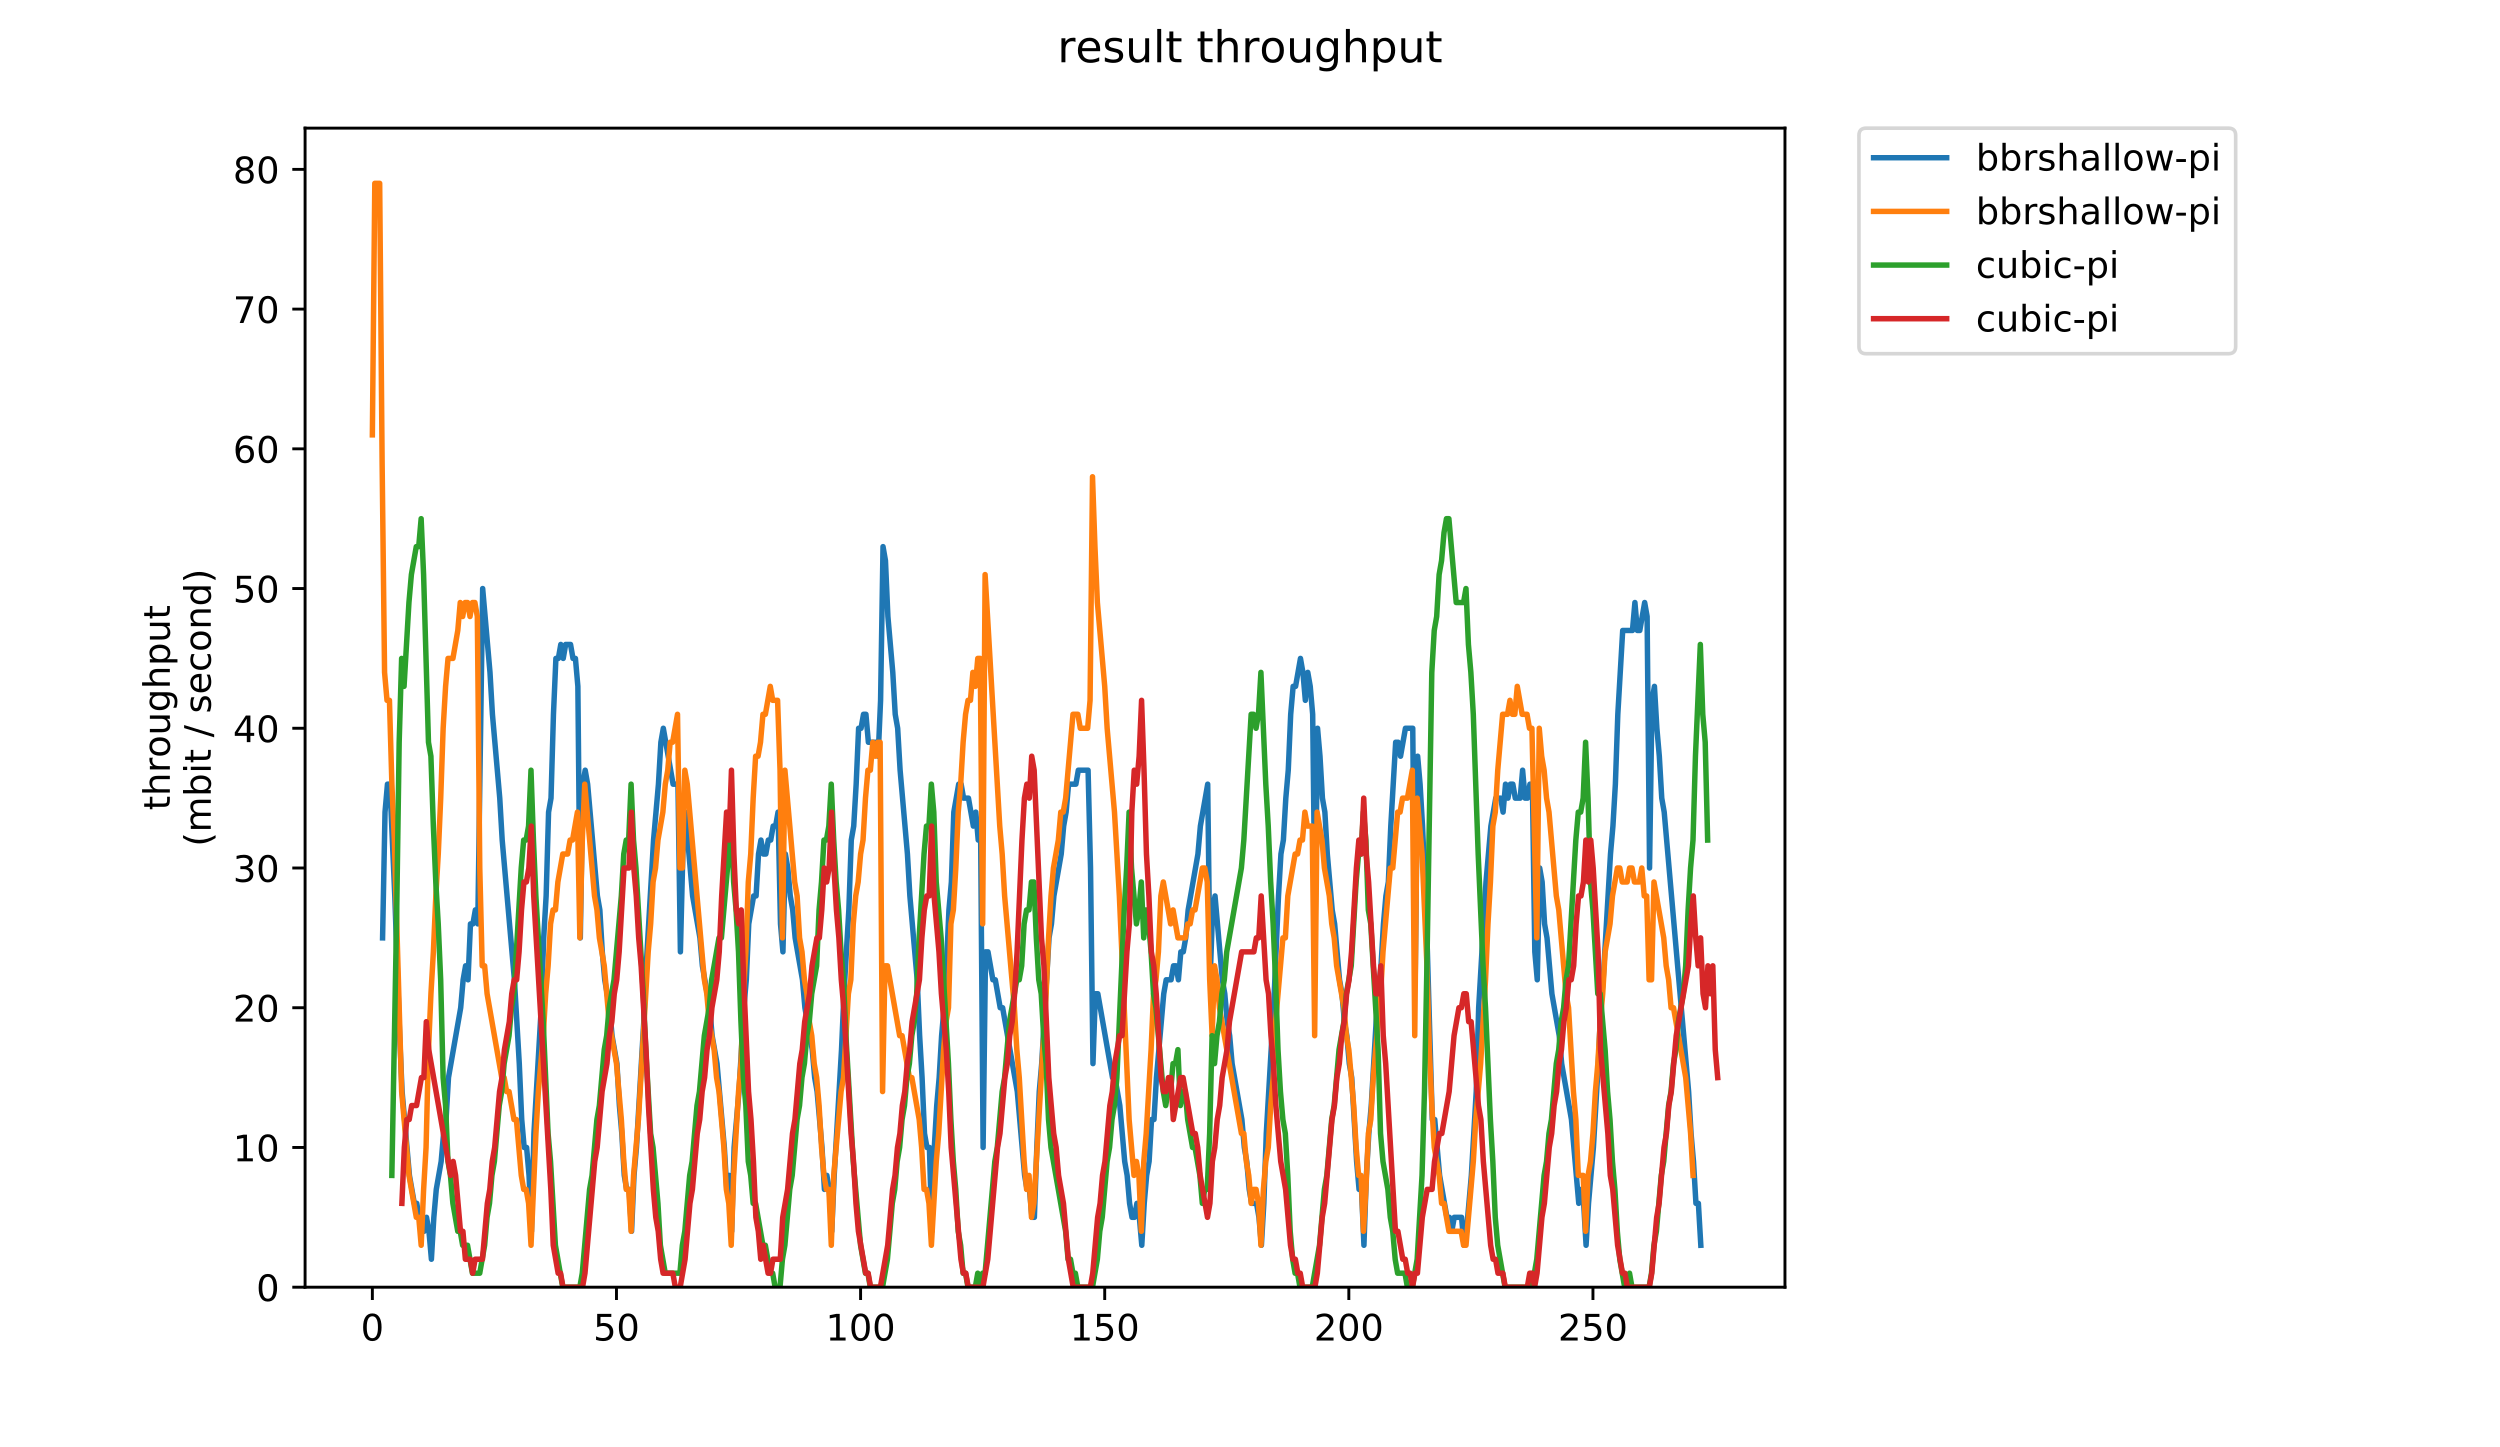 <?xml version="1.0" encoding="utf-8" standalone="no"?>
<!DOCTYPE svg PUBLIC "-//W3C//DTD SVG 1.1//EN"
  "http://www.w3.org/Graphics/SVG/1.1/DTD/svg11.dtd">
<!-- Created with matplotlib (https://matplotlib.org/) -->
<svg height="396pt" version="1.1" viewBox="0 0 684 396" width="684pt" xmlns="http://www.w3.org/2000/svg" xmlns:xlink="http://www.w3.org/1999/xlink">
 <defs>
  <style type="text/css">
*{stroke-linecap:butt;stroke-linejoin:round;}
  </style>
 </defs>
 <g id="figure_1">
  <g id="patch_1">
   <path d="M 0 396 
L 684 396 
L 684 0 
L 0 0 
z
" style="fill:#ffffff;"/>
  </g>
  <g id="axes_1">
   <g id="patch_2">
    <path d="M 83.472 352.174 
L 488.365 352.174 
L 488.365 35.062 
L 83.472 35.062 
z
" style="fill:#ffffff;"/>
   </g>
   <g id="matplotlib.axis_1">
    <g id="xtick_1">
     <g id="line2d_1">
      <defs>
       <path d="M 0 0 
L 0 3.5 
" id="mca0e31b8e2" style="stroke:#000000;stroke-width:0.8;"/>
      </defs>
      <g>
       <use style="stroke:#000000;stroke-width:0.8;" x="101.877" xlink:href="#mca0e31b8e2" y="352.174"/>
      </g>
     </g>
     <g id="text_1">
      <!-- 0 -->
      <defs>
       <path d="M 31.781 66.406 
Q 24.172 66.406 20.328 58.906 
Q 16.5 51.422 16.5 36.375 
Q 16.5 21.391 20.328 13.891 
Q 24.172 6.391 31.781 6.391 
Q 39.453 6.391 43.281 13.891 
Q 47.125 21.391 47.125 36.375 
Q 47.125 51.422 43.281 58.906 
Q 39.453 66.406 31.781 66.406 
z
M 31.781 74.219 
Q 44.047 74.219 50.516 64.516 
Q 56.984 54.828 56.984 36.375 
Q 56.984 17.969 50.516 8.266 
Q 44.047 -1.422 31.781 -1.422 
Q 19.531 -1.422 13.062 8.266 
Q 6.594 17.969 6.594 36.375 
Q 6.594 54.828 13.062 64.516 
Q 19.531 74.219 31.781 74.219 
z
" id="DejaVuSans-48"/>
      </defs>
      <g transform="translate(98.695 366.773)scale(0.1 -0.1)">
       <use xlink:href="#DejaVuSans-48"/>
      </g>
     </g>
    </g>
    <g id="xtick_2">
     <g id="line2d_2">
      <g>
       <use style="stroke:#000000;stroke-width:0.8;" x="168.667" xlink:href="#mca0e31b8e2" y="352.174"/>
      </g>
     </g>
     <g id="text_2">
      <!-- 50 -->
      <defs>
       <path d="M 10.797 72.906 
L 49.516 72.906 
L 49.516 64.594 
L 19.828 64.594 
L 19.828 46.734 
Q 21.969 47.469 24.109 47.828 
Q 26.266 48.188 28.422 48.188 
Q 40.625 48.188 47.75 41.5 
Q 54.891 34.812 54.891 23.391 
Q 54.891 11.625 47.562 5.094 
Q 40.234 -1.422 26.906 -1.422 
Q 22.312 -1.422 17.547 -0.641 
Q 12.797 0.141 7.719 1.703 
L 7.719 11.625 
Q 12.109 9.234 16.797 8.062 
Q 21.484 6.891 26.703 6.891 
Q 35.156 6.891 40.078 11.328 
Q 45.016 15.766 45.016 23.391 
Q 45.016 31 40.078 35.438 
Q 35.156 39.891 26.703 39.891 
Q 22.75 39.891 18.812 39.016 
Q 14.891 38.141 10.797 36.281 
z
" id="DejaVuSans-53"/>
      </defs>
      <g transform="translate(162.305 366.773)scale(0.1 -0.1)">
       <use xlink:href="#DejaVuSans-53"/>
       <use x="63.623" xlink:href="#DejaVuSans-48"/>
      </g>
     </g>
    </g>
    <g id="xtick_3">
     <g id="line2d_3">
      <g>
       <use style="stroke:#000000;stroke-width:0.8;" x="235.458" xlink:href="#mca0e31b8e2" y="352.174"/>
      </g>
     </g>
     <g id="text_3">
      <!-- 100 -->
      <defs>
       <path d="M 12.406 8.297 
L 28.516 8.297 
L 28.516 63.922 
L 10.984 60.406 
L 10.984 69.391 
L 28.422 72.906 
L 38.281 72.906 
L 38.281 8.297 
L 54.391 8.297 
L 54.391 0 
L 12.406 0 
z
" id="DejaVuSans-49"/>
      </defs>
      <g transform="translate(225.915 366.773)scale(0.1 -0.1)">
       <use xlink:href="#DejaVuSans-49"/>
       <use x="63.623" xlink:href="#DejaVuSans-48"/>
       <use x="127.246" xlink:href="#DejaVuSans-48"/>
      </g>
     </g>
    </g>
    <g id="xtick_4">
     <g id="line2d_4">
      <g>
       <use style="stroke:#000000;stroke-width:0.8;" x="302.249" xlink:href="#mca0e31b8e2" y="352.174"/>
      </g>
     </g>
     <g id="text_4">
      <!-- 150 -->
      <g transform="translate(292.705 366.773)scale(0.1 -0.1)">
       <use xlink:href="#DejaVuSans-49"/>
       <use x="63.623" xlink:href="#DejaVuSans-53"/>
       <use x="127.246" xlink:href="#DejaVuSans-48"/>
      </g>
     </g>
    </g>
    <g id="xtick_5">
     <g id="line2d_5">
      <g>
       <use style="stroke:#000000;stroke-width:0.8;" x="369.04" xlink:href="#mca0e31b8e2" y="352.174"/>
      </g>
     </g>
     <g id="text_5">
      <!-- 200 -->
      <defs>
       <path d="M 19.188 8.297 
L 53.609 8.297 
L 53.609 0 
L 7.328 0 
L 7.328 8.297 
Q 12.938 14.109 22.625 23.891 
Q 32.328 33.688 34.812 36.531 
Q 39.547 41.844 41.422 45.531 
Q 43.312 49.219 43.312 52.781 
Q 43.312 58.594 39.234 62.25 
Q 35.156 65.922 28.609 65.922 
Q 23.969 65.922 18.812 64.312 
Q 13.672 62.703 7.812 59.422 
L 7.812 69.391 
Q 13.766 71.781 18.938 73 
Q 24.125 74.219 28.422 74.219 
Q 39.75 74.219 46.484 68.547 
Q 53.219 62.891 53.219 53.422 
Q 53.219 48.922 51.531 44.891 
Q 49.859 40.875 45.406 35.406 
Q 44.188 33.984 37.641 27.219 
Q 31.109 20.453 19.188 8.297 
z
" id="DejaVuSans-50"/>
      </defs>
      <g transform="translate(359.496 366.773)scale(0.1 -0.1)">
       <use xlink:href="#DejaVuSans-50"/>
       <use x="63.623" xlink:href="#DejaVuSans-48"/>
       <use x="127.246" xlink:href="#DejaVuSans-48"/>
      </g>
     </g>
    </g>
    <g id="xtick_6">
     <g id="line2d_6">
      <g>
       <use style="stroke:#000000;stroke-width:0.8;" x="435.831" xlink:href="#mca0e31b8e2" y="352.174"/>
      </g>
     </g>
     <g id="text_6">
      <!-- 250 -->
      <g transform="translate(426.287 366.773)scale(0.1 -0.1)">
       <use xlink:href="#DejaVuSans-50"/>
       <use x="63.623" xlink:href="#DejaVuSans-53"/>
       <use x="127.246" xlink:href="#DejaVuSans-48"/>
      </g>
     </g>
    </g>
   </g>
   <g id="matplotlib.axis_2">
    <g id="ytick_1">
     <g id="line2d_7">
      <defs>
       <path d="M 0 0 
L -3.5 0 
" id="mfdb512ca3e" style="stroke:#000000;stroke-width:0.8;"/>
      </defs>
      <g>
       <use style="stroke:#000000;stroke-width:0.8;" x="83.472" xlink:href="#mfdb512ca3e" y="352.174"/>
      </g>
     </g>
     <g id="text_7">
      <!-- 0 -->
      <g transform="translate(70.11 355.973)scale(0.1 -0.1)">
       <use xlink:href="#DejaVuSans-48"/>
      </g>
     </g>
    </g>
    <g id="ytick_2">
     <g id="line2d_8">
      <g>
       <use style="stroke:#000000;stroke-width:0.8;" x="83.472" xlink:href="#mfdb512ca3e" y="313.945"/>
      </g>
     </g>
     <g id="text_8">
      <!-- 10 -->
      <g transform="translate(63.747 317.744)scale(0.1 -0.1)">
       <use xlink:href="#DejaVuSans-49"/>
       <use x="63.623" xlink:href="#DejaVuSans-48"/>
      </g>
     </g>
    </g>
    <g id="ytick_3">
     <g id="line2d_9">
      <g>
       <use style="stroke:#000000;stroke-width:0.8;" x="83.472" xlink:href="#mfdb512ca3e" y="275.716"/>
      </g>
     </g>
     <g id="text_9">
      <!-- 20 -->
      <g transform="translate(63.747 279.515)scale(0.1 -0.1)">
       <use xlink:href="#DejaVuSans-50"/>
       <use x="63.623" xlink:href="#DejaVuSans-48"/>
      </g>
     </g>
    </g>
    <g id="ytick_4">
     <g id="line2d_10">
      <g>
       <use style="stroke:#000000;stroke-width:0.8;" x="83.472" xlink:href="#mfdb512ca3e" y="237.486"/>
      </g>
     </g>
     <g id="text_10">
      <!-- 30 -->
      <defs>
       <path d="M 40.578 39.312 
Q 47.656 37.797 51.625 33 
Q 55.609 28.219 55.609 21.188 
Q 55.609 10.406 48.188 4.484 
Q 40.766 -1.422 27.094 -1.422 
Q 22.516 -1.422 17.656 -0.516 
Q 12.797 0.391 7.625 2.203 
L 7.625 11.719 
Q 11.719 9.328 16.594 8.109 
Q 21.484 6.891 26.812 6.891 
Q 36.078 6.891 40.938 10.547 
Q 45.797 14.203 45.797 21.188 
Q 45.797 27.641 41.281 31.266 
Q 36.766 34.906 28.719 34.906 
L 20.219 34.906 
L 20.219 43.016 
L 29.109 43.016 
Q 36.375 43.016 40.234 45.922 
Q 44.094 48.828 44.094 54.297 
Q 44.094 59.906 40.109 62.906 
Q 36.141 65.922 28.719 65.922 
Q 24.656 65.922 20.016 65.031 
Q 15.375 64.156 9.812 62.312 
L 9.812 71.094 
Q 15.438 72.656 20.344 73.438 
Q 25.25 74.219 29.594 74.219 
Q 40.828 74.219 47.359 69.109 
Q 53.906 64.016 53.906 55.328 
Q 53.906 49.266 50.438 45.094 
Q 46.969 40.922 40.578 39.312 
z
" id="DejaVuSans-51"/>
      </defs>
      <g transform="translate(63.747 241.286)scale(0.1 -0.1)">
       <use xlink:href="#DejaVuSans-51"/>
       <use x="63.623" xlink:href="#DejaVuSans-48"/>
      </g>
     </g>
    </g>
    <g id="ytick_5">
     <g id="line2d_11">
      <g>
       <use style="stroke:#000000;stroke-width:0.8;" x="83.472" xlink:href="#mfdb512ca3e" y="199.257"/>
      </g>
     </g>
     <g id="text_11">
      <!-- 40 -->
      <defs>
       <path d="M 37.797 64.312 
L 12.891 25.391 
L 37.797 25.391 
z
M 35.203 72.906 
L 47.609 72.906 
L 47.609 25.391 
L 58.016 25.391 
L 58.016 17.188 
L 47.609 17.188 
L 47.609 0 
L 37.797 0 
L 37.797 17.188 
L 4.891 17.188 
L 4.891 26.703 
z
" id="DejaVuSans-52"/>
      </defs>
      <g transform="translate(63.747 203.056)scale(0.1 -0.1)">
       <use xlink:href="#DejaVuSans-52"/>
       <use x="63.623" xlink:href="#DejaVuSans-48"/>
      </g>
     </g>
    </g>
    <g id="ytick_6">
     <g id="line2d_12">
      <g>
       <use style="stroke:#000000;stroke-width:0.8;" x="83.472" xlink:href="#mfdb512ca3e" y="161.028"/>
      </g>
     </g>
     <g id="text_12">
      <!-- 50 -->
      <g transform="translate(63.747 164.827)scale(0.1 -0.1)">
       <use xlink:href="#DejaVuSans-53"/>
       <use x="63.623" xlink:href="#DejaVuSans-48"/>
      </g>
     </g>
    </g>
    <g id="ytick_7">
     <g id="line2d_13">
      <g>
       <use style="stroke:#000000;stroke-width:0.8;" x="83.472" xlink:href="#mfdb512ca3e" y="122.799"/>
      </g>
     </g>
     <g id="text_13">
      <!-- 60 -->
      <defs>
       <path d="M 33.016 40.375 
Q 26.375 40.375 22.484 35.828 
Q 18.609 31.297 18.609 23.391 
Q 18.609 15.531 22.484 10.953 
Q 26.375 6.391 33.016 6.391 
Q 39.656 6.391 43.531 10.953 
Q 47.406 15.531 47.406 23.391 
Q 47.406 31.297 43.531 35.828 
Q 39.656 40.375 33.016 40.375 
z
M 52.594 71.297 
L 52.594 62.312 
Q 48.875 64.062 45.094 64.984 
Q 41.312 65.922 37.594 65.922 
Q 27.828 65.922 22.672 59.328 
Q 17.531 52.734 16.797 39.406 
Q 19.672 43.656 24.016 45.922 
Q 28.375 48.188 33.594 48.188 
Q 44.578 48.188 50.953 41.516 
Q 57.328 34.859 57.328 23.391 
Q 57.328 12.156 50.688 5.359 
Q 44.047 -1.422 33.016 -1.422 
Q 20.359 -1.422 13.672 8.266 
Q 6.984 17.969 6.984 36.375 
Q 6.984 53.656 15.188 63.938 
Q 23.391 74.219 37.203 74.219 
Q 40.922 74.219 44.703 73.484 
Q 48.484 72.75 52.594 71.297 
z
" id="DejaVuSans-54"/>
      </defs>
      <g transform="translate(63.747 126.598)scale(0.1 -0.1)">
       <use xlink:href="#DejaVuSans-54"/>
       <use x="63.623" xlink:href="#DejaVuSans-48"/>
      </g>
     </g>
    </g>
    <g id="ytick_8">
     <g id="line2d_14">
      <g>
       <use style="stroke:#000000;stroke-width:0.8;" x="83.472" xlink:href="#mfdb512ca3e" y="84.569"/>
      </g>
     </g>
     <g id="text_14">
      <!-- 70 -->
      <defs>
       <path d="M 8.203 72.906 
L 55.078 72.906 
L 55.078 68.703 
L 28.609 0 
L 18.312 0 
L 43.219 64.594 
L 8.203 64.594 
z
" id="DejaVuSans-55"/>
      </defs>
      <g transform="translate(63.747 88.369)scale(0.1 -0.1)">
       <use xlink:href="#DejaVuSans-55"/>
       <use x="63.623" xlink:href="#DejaVuSans-48"/>
      </g>
     </g>
    </g>
    <g id="ytick_9">
     <g id="line2d_15">
      <g>
       <use style="stroke:#000000;stroke-width:0.8;" x="83.472" xlink:href="#mfdb512ca3e" y="46.34"/>
      </g>
     </g>
     <g id="text_15">
      <!-- 80 -->
      <defs>
       <path d="M 31.781 34.625 
Q 24.75 34.625 20.719 30.859 
Q 16.703 27.094 16.703 20.516 
Q 16.703 13.922 20.719 10.156 
Q 24.75 6.391 31.781 6.391 
Q 38.812 6.391 42.859 10.172 
Q 46.922 13.969 46.922 20.516 
Q 46.922 27.094 42.891 30.859 
Q 38.875 34.625 31.781 34.625 
z
M 21.922 38.812 
Q 15.578 40.375 12.031 44.719 
Q 8.5 49.078 8.5 55.328 
Q 8.5 64.062 14.719 69.141 
Q 20.953 74.219 31.781 74.219 
Q 42.672 74.219 48.875 69.141 
Q 55.078 64.062 55.078 55.328 
Q 55.078 49.078 51.531 44.719 
Q 48 40.375 41.703 38.812 
Q 48.828 37.156 52.797 32.312 
Q 56.781 27.484 56.781 20.516 
Q 56.781 9.906 50.312 4.234 
Q 43.844 -1.422 31.781 -1.422 
Q 19.734 -1.422 13.25 4.234 
Q 6.781 9.906 6.781 20.516 
Q 6.781 27.484 10.781 32.312 
Q 14.797 37.156 21.922 38.812 
z
M 18.312 54.391 
Q 18.312 48.734 21.844 45.562 
Q 25.391 42.391 31.781 42.391 
Q 38.141 42.391 41.719 45.562 
Q 45.312 48.734 45.312 54.391 
Q 45.312 60.062 41.719 63.234 
Q 38.141 66.406 31.781 66.406 
Q 25.391 66.406 21.844 63.234 
Q 18.312 60.062 18.312 54.391 
z
" id="DejaVuSans-56"/>
      </defs>
      <g transform="translate(63.747 50.139)scale(0.1 -0.1)">
       <use xlink:href="#DejaVuSans-56"/>
       <use x="63.623" xlink:href="#DejaVuSans-48"/>
      </g>
     </g>
    </g>
    <g id="text_16">
     <!-- throughput -->
     <defs>
      <path d="M 18.312 70.219 
L 18.312 54.688 
L 36.812 54.688 
L 36.812 47.703 
L 18.312 47.703 
L 18.312 18.016 
Q 18.312 11.328 20.141 9.422 
Q 21.969 7.516 27.594 7.516 
L 36.812 7.516 
L 36.812 0 
L 27.594 0 
Q 17.188 0 13.234 3.875 
Q 9.281 7.766 9.281 18.016 
L 9.281 47.703 
L 2.688 47.703 
L 2.688 54.688 
L 9.281 54.688 
L 9.281 70.219 
z
" id="DejaVuSans-116"/>
      <path d="M 54.891 33.016 
L 54.891 0 
L 45.906 0 
L 45.906 32.719 
Q 45.906 40.484 42.875 44.328 
Q 39.844 48.188 33.797 48.188 
Q 26.516 48.188 22.312 43.547 
Q 18.109 38.922 18.109 30.906 
L 18.109 0 
L 9.078 0 
L 9.078 75.984 
L 18.109 75.984 
L 18.109 46.188 
Q 21.344 51.125 25.703 53.562 
Q 30.078 56 35.797 56 
Q 45.219 56 50.047 50.172 
Q 54.891 44.344 54.891 33.016 
z
" id="DejaVuSans-104"/>
      <path d="M 41.109 46.297 
Q 39.594 47.172 37.812 47.578 
Q 36.031 48 33.891 48 
Q 26.266 48 22.188 43.047 
Q 18.109 38.094 18.109 28.812 
L 18.109 0 
L 9.078 0 
L 9.078 54.688 
L 18.109 54.688 
L 18.109 46.188 
Q 20.953 51.172 25.484 53.578 
Q 30.031 56 36.531 56 
Q 37.453 56 38.578 55.875 
Q 39.703 55.766 41.062 55.516 
z
" id="DejaVuSans-114"/>
      <path d="M 30.609 48.391 
Q 23.391 48.391 19.188 42.75 
Q 14.984 37.109 14.984 27.297 
Q 14.984 17.484 19.156 11.844 
Q 23.344 6.203 30.609 6.203 
Q 37.797 6.203 41.984 11.859 
Q 46.188 17.531 46.188 27.297 
Q 46.188 37.016 41.984 42.703 
Q 37.797 48.391 30.609 48.391 
z
M 30.609 56 
Q 42.328 56 49.016 48.375 
Q 55.719 40.766 55.719 27.297 
Q 55.719 13.875 49.016 6.219 
Q 42.328 -1.422 30.609 -1.422 
Q 18.844 -1.422 12.172 6.219 
Q 5.516 13.875 5.516 27.297 
Q 5.516 40.766 12.172 48.375 
Q 18.844 56 30.609 56 
z
" id="DejaVuSans-111"/>
      <path d="M 8.5 21.578 
L 8.5 54.688 
L 17.484 54.688 
L 17.484 21.922 
Q 17.484 14.156 20.5 10.266 
Q 23.531 6.391 29.594 6.391 
Q 36.859 6.391 41.078 11.031 
Q 45.312 15.672 45.312 23.688 
L 45.312 54.688 
L 54.297 54.688 
L 54.297 0 
L 45.312 0 
L 45.312 8.406 
Q 42.047 3.422 37.719 1 
Q 33.406 -1.422 27.688 -1.422 
Q 18.266 -1.422 13.375 4.438 
Q 8.5 10.297 8.5 21.578 
z
M 31.109 56 
z
" id="DejaVuSans-117"/>
      <path d="M 45.406 27.984 
Q 45.406 37.75 41.375 43.109 
Q 37.359 48.484 30.078 48.484 
Q 22.859 48.484 18.828 43.109 
Q 14.797 37.75 14.797 27.984 
Q 14.797 18.266 18.828 12.891 
Q 22.859 7.516 30.078 7.516 
Q 37.359 7.516 41.375 12.891 
Q 45.406 18.266 45.406 27.984 
z
M 54.391 6.781 
Q 54.391 -7.172 48.188 -13.984 
Q 42 -20.797 29.203 -20.797 
Q 24.469 -20.797 20.266 -20.094 
Q 16.062 -19.391 12.109 -17.922 
L 12.109 -9.188 
Q 16.062 -11.328 19.922 -12.344 
Q 23.781 -13.375 27.781 -13.375 
Q 36.625 -13.375 41.016 -8.766 
Q 45.406 -4.156 45.406 5.172 
L 45.406 9.625 
Q 42.625 4.781 38.281 2.391 
Q 33.938 0 27.875 0 
Q 17.828 0 11.672 7.656 
Q 5.516 15.328 5.516 27.984 
Q 5.516 40.672 11.672 48.328 
Q 17.828 56 27.875 56 
Q 33.938 56 38.281 53.609 
Q 42.625 51.219 45.406 46.391 
L 45.406 54.688 
L 54.391 54.688 
z
" id="DejaVuSans-103"/>
      <path d="M 18.109 8.203 
L 18.109 -20.797 
L 9.078 -20.797 
L 9.078 54.688 
L 18.109 54.688 
L 18.109 46.391 
Q 20.953 51.266 25.266 53.625 
Q 29.594 56 35.594 56 
Q 45.562 56 51.781 48.094 
Q 58.016 40.188 58.016 27.297 
Q 58.016 14.406 51.781 6.484 
Q 45.562 -1.422 35.594 -1.422 
Q 29.594 -1.422 25.266 0.953 
Q 20.953 3.328 18.109 8.203 
z
M 48.688 27.297 
Q 48.688 37.203 44.609 42.844 
Q 40.531 48.484 33.406 48.484 
Q 26.266 48.484 22.188 42.844 
Q 18.109 37.203 18.109 27.297 
Q 18.109 17.391 22.188 11.75 
Q 26.266 6.109 33.406 6.109 
Q 40.531 6.109 44.609 11.75 
Q 48.688 17.391 48.688 27.297 
z
" id="DejaVuSans-112"/>
     </defs>
     <g transform="translate(46.47 221.675)rotate(-90)scale(0.1 -0.1)">
      <use xlink:href="#DejaVuSans-116"/>
      <use x="39.209" xlink:href="#DejaVuSans-104"/>
      <use x="102.588" xlink:href="#DejaVuSans-114"/>
      <use x="143.67" xlink:href="#DejaVuSans-111"/>
      <use x="204.852" xlink:href="#DejaVuSans-117"/>
      <use x="268.23" xlink:href="#DejaVuSans-103"/>
      <use x="331.707" xlink:href="#DejaVuSans-104"/>
      <use x="395.086" xlink:href="#DejaVuSans-112"/>
      <use x="458.562" xlink:href="#DejaVuSans-117"/>
      <use x="521.941" xlink:href="#DejaVuSans-116"/>
     </g>
     <!-- (mbit / second) -->
     <defs>
      <path d="M 31 75.875 
Q 24.469 64.656 21.281 53.656 
Q 18.109 42.672 18.109 31.391 
Q 18.109 20.125 21.312 9.062 
Q 24.516 -2 31 -13.188 
L 23.188 -13.188 
Q 15.875 -1.703 12.234 9.375 
Q 8.594 20.453 8.594 31.391 
Q 8.594 42.281 12.203 53.312 
Q 15.828 64.359 23.188 75.875 
z
" id="DejaVuSans-40"/>
      <path d="M 52 44.188 
Q 55.375 50.25 60.062 53.125 
Q 64.75 56 71.094 56 
Q 79.641 56 84.281 50.016 
Q 88.922 44.047 88.922 33.016 
L 88.922 0 
L 79.891 0 
L 79.891 32.719 
Q 79.891 40.578 77.094 44.375 
Q 74.312 48.188 68.609 48.188 
Q 61.625 48.188 57.562 43.547 
Q 53.516 38.922 53.516 30.906 
L 53.516 0 
L 44.484 0 
L 44.484 32.719 
Q 44.484 40.625 41.703 44.406 
Q 38.922 48.188 33.109 48.188 
Q 26.219 48.188 22.156 43.531 
Q 18.109 38.875 18.109 30.906 
L 18.109 0 
L 9.078 0 
L 9.078 54.688 
L 18.109 54.688 
L 18.109 46.188 
Q 21.188 51.219 25.484 53.609 
Q 29.781 56 35.688 56 
Q 41.656 56 45.828 52.969 
Q 50 49.953 52 44.188 
z
" id="DejaVuSans-109"/>
      <path d="M 48.688 27.297 
Q 48.688 37.203 44.609 42.844 
Q 40.531 48.484 33.406 48.484 
Q 26.266 48.484 22.188 42.844 
Q 18.109 37.203 18.109 27.297 
Q 18.109 17.391 22.188 11.75 
Q 26.266 6.109 33.406 6.109 
Q 40.531 6.109 44.609 11.75 
Q 48.688 17.391 48.688 27.297 
z
M 18.109 46.391 
Q 20.953 51.266 25.266 53.625 
Q 29.594 56 35.594 56 
Q 45.562 56 51.781 48.094 
Q 58.016 40.188 58.016 27.297 
Q 58.016 14.406 51.781 6.484 
Q 45.562 -1.422 35.594 -1.422 
Q 29.594 -1.422 25.266 0.953 
Q 20.953 3.328 18.109 8.203 
L 18.109 0 
L 9.078 0 
L 9.078 75.984 
L 18.109 75.984 
z
" id="DejaVuSans-98"/>
      <path d="M 9.422 54.688 
L 18.406 54.688 
L 18.406 0 
L 9.422 0 
z
M 9.422 75.984 
L 18.406 75.984 
L 18.406 64.594 
L 9.422 64.594 
z
" id="DejaVuSans-105"/>
      <path id="DejaVuSans-32"/>
      <path d="M 25.391 72.906 
L 33.688 72.906 
L 8.297 -9.281 
L 0 -9.281 
z
" id="DejaVuSans-47"/>
      <path d="M 44.281 53.078 
L 44.281 44.578 
Q 40.484 46.531 36.375 47.5 
Q 32.281 48.484 27.875 48.484 
Q 21.188 48.484 17.844 46.438 
Q 14.5 44.391 14.5 40.281 
Q 14.5 37.156 16.891 35.375 
Q 19.281 33.594 26.516 31.984 
L 29.594 31.297 
Q 39.156 29.25 43.188 25.516 
Q 47.219 21.781 47.219 15.094 
Q 47.219 7.469 41.188 3.016 
Q 35.156 -1.422 24.609 -1.422 
Q 20.219 -1.422 15.453 -0.562 
Q 10.688 0.297 5.422 2 
L 5.422 11.281 
Q 10.406 8.688 15.234 7.391 
Q 20.062 6.109 24.812 6.109 
Q 31.156 6.109 34.562 8.281 
Q 37.984 10.453 37.984 14.406 
Q 37.984 18.062 35.516 20.016 
Q 33.062 21.969 24.703 23.781 
L 21.578 24.516 
Q 13.234 26.266 9.516 29.906 
Q 5.812 33.547 5.812 39.891 
Q 5.812 47.609 11.281 51.797 
Q 16.75 56 26.812 56 
Q 31.781 56 36.172 55.266 
Q 40.578 54.547 44.281 53.078 
z
" id="DejaVuSans-115"/>
      <path d="M 56.203 29.594 
L 56.203 25.203 
L 14.891 25.203 
Q 15.484 15.922 20.484 11.062 
Q 25.484 6.203 34.422 6.203 
Q 39.594 6.203 44.453 7.469 
Q 49.312 8.734 54.109 11.281 
L 54.109 2.781 
Q 49.266 0.734 44.188 -0.344 
Q 39.109 -1.422 33.891 -1.422 
Q 20.797 -1.422 13.156 6.188 
Q 5.516 13.812 5.516 26.812 
Q 5.516 40.234 12.766 48.109 
Q 20.016 56 32.328 56 
Q 43.359 56 49.781 48.891 
Q 56.203 41.797 56.203 29.594 
z
M 47.219 32.234 
Q 47.125 39.594 43.094 43.984 
Q 39.062 48.391 32.422 48.391 
Q 24.906 48.391 20.391 44.141 
Q 15.875 39.891 15.188 32.172 
z
" id="DejaVuSans-101"/>
      <path d="M 48.781 52.594 
L 48.781 44.188 
Q 44.969 46.297 41.141 47.344 
Q 37.312 48.391 33.406 48.391 
Q 24.656 48.391 19.812 42.844 
Q 14.984 37.312 14.984 27.297 
Q 14.984 17.281 19.812 11.734 
Q 24.656 6.203 33.406 6.203 
Q 37.312 6.203 41.141 7.25 
Q 44.969 8.297 48.781 10.406 
L 48.781 2.094 
Q 45.016 0.344 40.984 -0.531 
Q 36.969 -1.422 32.422 -1.422 
Q 20.062 -1.422 12.781 6.344 
Q 5.516 14.109 5.516 27.297 
Q 5.516 40.672 12.859 48.328 
Q 20.219 56 33.016 56 
Q 37.156 56 41.109 55.141 
Q 45.062 54.297 48.781 52.594 
z
" id="DejaVuSans-99"/>
      <path d="M 54.891 33.016 
L 54.891 0 
L 45.906 0 
L 45.906 32.719 
Q 45.906 40.484 42.875 44.328 
Q 39.844 48.188 33.797 48.188 
Q 26.516 48.188 22.312 43.547 
Q 18.109 38.922 18.109 30.906 
L 18.109 0 
L 9.078 0 
L 9.078 54.688 
L 18.109 54.688 
L 18.109 46.188 
Q 21.344 51.125 25.703 53.562 
Q 30.078 56 35.797 56 
Q 45.219 56 50.047 50.172 
Q 54.891 44.344 54.891 33.016 
z
" id="DejaVuSans-110"/>
      <path d="M 45.406 46.391 
L 45.406 75.984 
L 54.391 75.984 
L 54.391 0 
L 45.406 0 
L 45.406 8.203 
Q 42.578 3.328 38.25 0.953 
Q 33.938 -1.422 27.875 -1.422 
Q 17.969 -1.422 11.734 6.484 
Q 5.516 14.406 5.516 27.297 
Q 5.516 40.188 11.734 48.094 
Q 17.969 56 27.875 56 
Q 33.938 56 38.25 53.625 
Q 42.578 51.266 45.406 46.391 
z
M 14.797 27.297 
Q 14.797 17.391 18.875 11.75 
Q 22.953 6.109 30.078 6.109 
Q 37.203 6.109 41.297 11.75 
Q 45.406 17.391 45.406 27.297 
Q 45.406 37.203 41.297 42.844 
Q 37.203 48.484 30.078 48.484 
Q 22.953 48.484 18.875 42.844 
Q 14.797 37.203 14.797 27.297 
z
" id="DejaVuSans-100"/>
      <path d="M 8.016 75.875 
L 15.828 75.875 
Q 23.141 64.359 26.781 53.312 
Q 30.422 42.281 30.422 31.391 
Q 30.422 20.453 26.781 9.375 
Q 23.141 -1.703 15.828 -13.188 
L 8.016 -13.188 
Q 14.5 -2 17.703 9.062 
Q 20.906 20.125 20.906 31.391 
Q 20.906 42.672 17.703 53.656 
Q 14.5 64.656 8.016 75.875 
z
" id="DejaVuSans-41"/>
     </defs>
     <g transform="translate(57.668 231.609)rotate(-90)scale(0.1 -0.1)">
      <use xlink:href="#DejaVuSans-40"/>
      <use x="39.014" xlink:href="#DejaVuSans-109"/>
      <use x="136.426" xlink:href="#DejaVuSans-98"/>
      <use x="199.902" xlink:href="#DejaVuSans-105"/>
      <use x="227.686" xlink:href="#DejaVuSans-116"/>
      <use x="266.895" xlink:href="#DejaVuSans-32"/>
      <use x="298.682" xlink:href="#DejaVuSans-47"/>
      <use x="332.373" xlink:href="#DejaVuSans-32"/>
      <use x="364.16" xlink:href="#DejaVuSans-115"/>
      <use x="416.26" xlink:href="#DejaVuSans-101"/>
      <use x="477.783" xlink:href="#DejaVuSans-99"/>
      <use x="532.764" xlink:href="#DejaVuSans-111"/>
      <use x="593.945" xlink:href="#DejaVuSans-110"/>
      <use x="657.324" xlink:href="#DejaVuSans-100"/>
      <use x="720.801" xlink:href="#DejaVuSans-41"/>
     </g>
    </g>
   </g>
   <g id="line2d_16">
    <path clip-path="url(#p58b07d0061)" d="M 104.672 256.601 
L 105.34 222.195 
L 106.008 214.549 
L 106.676 214.549 
L 108.012 245.132 
L 109.348 283.362 
L 110.016 298.653 
L 112.019 321.591 
L 113.355 329.237 
L 114.023 329.237 
L 114.691 333.06 
L 115.359 333.06 
L 116.027 336.882 
L 116.695 333.06 
L 117.363 336.882 
L 118.031 344.528 
L 118.699 333.06 
L 119.366 325.414 
L 120.702 317.768 
L 121.37 310.122 
L 122.038 306.299 
L 122.706 294.83 
L 126.046 275.716 
L 126.713 268.07 
L 127.381 264.247 
L 128.049 268.07 
L 128.717 252.778 
L 129.385 252.778 
L 130.053 248.955 
L 130.721 252.778 
L 132.057 161.028 
L 134.06 183.965 
L 134.728 195.434 
L 136.732 218.372 
L 137.4 229.841 
L 140.74 268.07 
L 142.075 291.007 
L 142.743 306.299 
L 143.411 313.945 
L 144.079 313.945 
L 144.747 321.591 
L 145.415 336.882 
L 146.083 310.122 
L 148.087 275.716 
L 148.754 256.601 
L 149.422 245.132 
L 150.09 222.195 
L 150.758 218.372 
L 151.426 195.434 
L 152.094 180.143 
L 152.762 180.143 
L 153.43 176.32 
L 154.098 180.143 
L 154.766 176.32 
L 156.101 176.32 
L 156.769 180.143 
L 157.437 180.143 
L 158.105 187.788 
L 158.773 256.601 
L 159.441 214.549 
L 160.109 210.726 
L 160.777 214.549 
L 163.448 245.132 
L 164.116 248.955 
L 164.784 260.424 
L 165.452 268.07 
L 166.788 275.716 
L 167.456 283.362 
L 168.792 291.007 
L 169.46 302.476 
L 170.127 310.122 
L 170.795 321.591 
L 171.463 325.414 
L 172.131 325.414 
L 172.799 336.882 
L 173.467 321.591 
L 174.135 313.945 
L 176.139 279.539 
L 176.807 264.247 
L 178.81 229.841 
L 180.146 214.549 
L 180.814 203.08 
L 181.482 199.257 
L 184.154 214.549 
L 185.489 214.549 
L 186.157 260.424 
L 186.825 233.663 
L 187.493 222.195 
L 189.497 245.132 
L 191.501 256.601 
L 192.168 264.247 
L 194.172 275.716 
L 194.84 283.362 
L 196.176 291.007 
L 198.18 313.945 
L 198.848 325.414 
L 199.515 321.591 
L 200.183 336.882 
L 200.851 313.945 
L 202.187 298.653 
L 203.523 275.716 
L 204.191 268.07 
L 204.859 252.778 
L 206.195 245.132 
L 206.862 245.132 
L 207.53 233.663 
L 208.198 229.841 
L 208.866 233.663 
L 209.534 233.663 
L 210.202 229.841 
L 210.87 229.841 
L 211.538 226.018 
L 212.206 226.018 
L 212.874 222.195 
L 213.542 252.778 
L 214.209 260.424 
L 214.877 233.663 
L 215.545 237.486 
L 216.213 245.132 
L 216.881 248.955 
L 217.549 256.601 
L 219.553 268.07 
L 220.221 275.716 
L 222.224 287.184 
L 222.892 294.83 
L 223.56 298.653 
L 224.896 313.945 
L 225.564 325.414 
L 226.232 321.591 
L 226.9 325.414 
L 227.568 336.882 
L 228.236 321.591 
L 230.239 287.184 
L 230.907 271.893 
L 232.243 248.955 
L 232.911 229.841 
L 233.579 226.018 
L 234.247 214.549 
L 234.915 199.257 
L 235.583 199.257 
L 236.25 195.434 
L 236.918 195.434 
L 237.586 203.08 
L 239.59 203.08 
L 240.258 206.903 
L 240.926 191.611 
L 241.594 149.559 
L 242.262 153.382 
L 242.93 168.674 
L 244.265 183.965 
L 244.933 195.434 
L 245.601 199.257 
L 246.269 210.726 
L 248.273 233.663 
L 248.941 245.132 
L 250.944 268.07 
L 251.612 283.362 
L 252.28 294.83 
L 252.948 310.122 
L 253.616 313.945 
L 254.284 313.945 
L 254.952 336.882 
L 255.62 313.945 
L 256.288 302.476 
L 256.956 294.83 
L 257.624 283.362 
L 258.291 275.716 
L 258.959 264.247 
L 259.627 248.955 
L 260.295 241.309 
L 260.963 222.195 
L 262.299 214.549 
L 262.967 214.549 
L 263.635 218.372 
L 264.971 218.372 
L 266.306 226.018 
L 266.974 222.195 
L 267.642 229.841 
L 268.31 229.841 
L 268.978 313.945 
L 269.646 260.424 
L 270.314 260.424 
L 271.65 268.07 
L 272.318 268.07 
L 273.653 275.716 
L 274.321 275.716 
L 278.329 298.653 
L 280.332 321.591 
L 281 325.414 
L 281.668 325.414 
L 282.336 333.06 
L 283.004 333.06 
L 283.672 313.945 
L 284.34 298.653 
L 285.008 291.007 
L 287.012 256.601 
L 287.679 252.778 
L 288.347 245.132 
L 290.351 233.663 
L 291.019 226.018 
L 291.687 222.195 
L 292.355 214.549 
L 294.359 214.549 
L 295.026 210.726 
L 297.698 210.726 
L 298.366 237.486 
L 299.034 291.007 
L 299.702 271.893 
L 300.37 271.893 
L 304.377 294.83 
L 305.045 294.83 
L 306.381 302.476 
L 307.717 317.768 
L 308.385 321.591 
L 309.053 329.237 
L 309.72 333.06 
L 310.388 333.06 
L 311.056 329.237 
L 311.724 333.06 
L 312.392 340.705 
L 313.06 329.237 
L 313.728 321.591 
L 314.396 317.768 
L 315.064 306.299 
L 315.732 306.299 
L 316.4 294.83 
L 318.403 271.893 
L 319.071 268.07 
L 320.407 268.07 
L 321.075 264.247 
L 321.743 264.247 
L 322.411 268.07 
L 323.079 260.424 
L 323.747 260.424 
L 324.414 256.601 
L 325.082 248.955 
L 327.754 233.663 
L 328.422 226.018 
L 330.426 214.549 
L 331.094 268.07 
L 331.761 248.955 
L 332.429 245.132 
L 334.433 268.07 
L 335.101 271.893 
L 335.769 279.539 
L 336.437 283.362 
L 337.105 291.007 
L 339.776 306.299 
L 340.444 313.945 
L 341.112 317.768 
L 341.78 325.414 
L 342.448 329.237 
L 343.784 329.237 
L 344.452 333.06 
L 345.12 340.705 
L 345.787 329.237 
L 346.455 310.122 
L 348.459 275.716 
L 349.795 245.132 
L 350.463 233.663 
L 351.131 229.841 
L 351.799 218.372 
L 352.467 210.726 
L 353.134 195.434 
L 353.802 187.788 
L 354.47 187.788 
L 355.806 180.143 
L 356.474 183.965 
L 357.142 191.611 
L 357.81 183.965 
L 358.478 187.788 
L 359.146 195.434 
L 359.814 252.778 
L 360.481 199.257 
L 361.149 206.903 
L 361.817 218.372 
L 362.485 222.195 
L 363.153 233.663 
L 364.489 248.955 
L 365.157 252.778 
L 366.493 268.07 
L 367.161 271.893 
L 367.828 279.539 
L 368.496 283.362 
L 369.164 291.007 
L 369.832 294.83 
L 371.168 317.768 
L 371.836 325.414 
L 372.504 325.414 
L 373.172 340.705 
L 373.84 321.591 
L 374.508 310.122 
L 375.175 302.476 
L 376.511 279.539 
L 377.847 264.247 
L 378.515 252.778 
L 379.183 245.132 
L 379.851 241.309 
L 380.519 226.018 
L 381.855 203.08 
L 382.522 203.08 
L 383.19 206.903 
L 384.526 199.257 
L 386.53 199.257 
L 387.198 268.07 
L 387.866 206.903 
L 388.534 214.549 
L 389.202 226.018 
L 389.869 241.309 
L 390.537 260.424 
L 391.873 306.299 
L 392.541 306.299 
L 393.877 321.591 
L 395.881 333.06 
L 396.549 333.06 
L 397.216 336.882 
L 397.884 333.06 
L 399.888 333.06 
L 400.556 340.705 
L 401.224 336.882 
L 402.56 321.591 
L 403.896 298.653 
L 404.563 275.716 
L 406.567 241.309 
L 407.903 226.018 
L 409.239 218.372 
L 410.575 218.372 
L 411.243 222.195 
L 411.91 214.549 
L 412.578 218.372 
L 413.246 214.549 
L 413.914 214.549 
L 414.582 218.372 
L 415.918 218.372 
L 416.586 210.726 
L 417.254 218.372 
L 417.922 218.372 
L 418.59 214.549 
L 419.257 214.549 
L 419.925 260.424 
L 420.593 268.07 
L 421.261 237.486 
L 421.929 241.309 
L 422.597 252.778 
L 423.265 256.601 
L 424.601 271.893 
L 426.604 283.362 
L 427.272 291.007 
L 429.944 306.299 
L 431.948 329.237 
L 432.616 325.414 
L 433.284 329.237 
L 433.951 340.705 
L 434.619 329.237 
L 435.955 313.945 
L 437.291 291.007 
L 437.959 275.716 
L 438.627 268.07 
L 440.631 233.663 
L 441.298 226.018 
L 441.966 214.549 
L 442.634 195.434 
L 443.97 172.497 
L 446.642 172.497 
L 447.31 164.851 
L 447.978 172.497 
L 448.645 172.497 
L 449.981 164.851 
L 450.649 168.674 
L 451.317 237.486 
L 451.985 191.611 
L 452.653 187.788 
L 453.321 199.257 
L 453.989 206.903 
L 454.657 218.372 
L 455.325 222.195 
L 462.004 298.653 
L 462.672 310.122 
L 463.339 317.768 
L 464.007 329.237 
L 464.675 329.237 
L 465.343 340.705 
L 465.343 340.705 
" style="fill:none;stroke:#1f77b4;stroke-linecap:square;stroke-width:1.5;"/>
   </g>
   <g id="line2d_17">
    <path clip-path="url(#p58b07d0061)" d="M 101.877 118.976 
L 102.544 50.163 
L 103.88 50.163 
L 104.548 126.622 
L 105.216 183.965 
L 105.884 191.611 
L 106.552 191.611 
L 107.22 214.549 
L 107.888 229.841 
L 109.891 298.653 
L 111.895 321.591 
L 113.899 333.06 
L 114.567 333.06 
L 115.235 340.705 
L 115.903 325.414 
L 116.571 313.945 
L 117.238 287.184 
L 117.906 271.893 
L 118.574 260.424 
L 119.242 245.132 
L 119.91 233.663 
L 120.578 218.372 
L 121.246 199.257 
L 121.914 187.788 
L 122.582 180.143 
L 123.918 180.143 
L 125.253 172.497 
L 125.921 164.851 
L 126.589 168.674 
L 127.257 164.851 
L 127.925 164.851 
L 128.593 168.674 
L 129.261 164.851 
L 129.929 164.851 
L 130.597 168.674 
L 131.265 237.486 
L 131.932 264.247 
L 132.6 264.247 
L 133.268 271.893 
L 137.276 294.83 
L 137.944 294.83 
L 138.612 298.653 
L 139.279 298.653 
L 140.615 306.299 
L 141.283 306.299 
L 142.619 321.591 
L 143.287 325.414 
L 143.955 325.414 
L 144.623 329.237 
L 145.291 340.705 
L 146.626 310.122 
L 147.294 298.653 
L 148.63 283.362 
L 149.298 271.893 
L 149.966 264.247 
L 150.634 252.778 
L 151.302 248.955 
L 151.97 248.955 
L 152.638 241.309 
L 153.973 233.663 
L 155.309 233.663 
L 155.977 229.841 
L 156.645 229.841 
L 157.981 222.195 
L 158.649 256.601 
L 159.317 229.841 
L 159.985 214.549 
L 162.656 245.132 
L 163.324 248.955 
L 163.992 256.601 
L 165.328 264.247 
L 166.664 279.539 
L 168.667 291.007 
L 170.003 306.299 
L 170.671 317.768 
L 171.339 325.414 
L 172.007 325.414 
L 172.675 336.882 
L 173.343 321.591 
L 174.679 306.299 
L 177.35 260.424 
L 178.018 252.778 
L 178.686 241.309 
L 179.354 237.486 
L 180.022 229.841 
L 181.358 222.195 
L 182.026 214.549 
L 182.694 210.726 
L 183.361 203.08 
L 184.029 203.08 
L 185.365 195.434 
L 186.033 237.486 
L 186.701 237.486 
L 187.369 210.726 
L 188.037 214.549 
L 192.712 268.07 
L 193.38 271.893 
L 194.048 279.539 
L 195.384 287.184 
L 196.052 294.83 
L 196.72 298.653 
L 198.055 313.945 
L 198.723 325.414 
L 199.391 329.237 
L 200.059 340.705 
L 200.727 321.591 
L 202.063 298.653 
L 202.731 291.007 
L 203.399 271.893 
L 204.067 260.424 
L 204.735 241.309 
L 205.402 233.663 
L 206.07 218.372 
L 206.738 206.903 
L 207.406 206.903 
L 208.074 203.08 
L 208.742 195.434 
L 209.41 195.434 
L 210.746 187.788 
L 211.414 191.611 
L 212.749 191.611 
L 213.417 210.726 
L 214.085 256.601 
L 214.753 210.726 
L 217.425 241.309 
L 218.093 245.132 
L 218.761 256.601 
L 219.429 260.424 
L 220.096 268.07 
L 220.764 271.893 
L 221.432 279.539 
L 222.1 283.362 
L 222.768 291.007 
L 223.436 294.83 
L 224.104 302.476 
L 224.772 313.945 
L 225.44 321.591 
L 226.108 325.414 
L 226.776 325.414 
L 227.443 340.705 
L 228.111 321.591 
L 230.115 298.653 
L 230.783 294.83 
L 232.119 271.893 
L 232.787 268.07 
L 233.455 252.778 
L 234.123 245.132 
L 234.79 241.309 
L 235.458 233.663 
L 236.126 229.841 
L 236.794 218.372 
L 237.462 210.726 
L 238.13 210.726 
L 238.798 203.08 
L 239.466 206.903 
L 240.134 203.08 
L 240.802 203.08 
L 241.47 298.653 
L 242.137 264.247 
L 242.805 264.247 
L 246.145 283.362 
L 246.813 283.362 
L 248.816 294.83 
L 249.484 294.83 
L 251.488 306.299 
L 252.156 313.945 
L 252.824 325.414 
L 253.492 325.414 
L 254.16 329.237 
L 254.828 340.705 
L 256.163 317.768 
L 256.831 310.122 
L 258.167 287.184 
L 258.835 279.539 
L 259.503 275.716 
L 260.171 252.778 
L 260.839 248.955 
L 261.507 237.486 
L 262.175 222.195 
L 262.843 214.549 
L 263.51 203.08 
L 264.178 195.434 
L 264.846 191.611 
L 265.514 191.611 
L 266.182 183.965 
L 266.85 187.788 
L 267.518 180.143 
L 268.186 180.143 
L 268.854 252.778 
L 269.522 157.205 
L 273.529 226.018 
L 274.197 233.663 
L 274.865 245.132 
L 277.537 275.716 
L 278.204 287.184 
L 278.872 294.83 
L 280.208 317.768 
L 280.876 325.414 
L 281.544 321.591 
L 282.212 333.06 
L 282.88 329.237 
L 286.219 271.893 
L 286.887 256.601 
L 287.555 245.132 
L 288.223 237.486 
L 289.559 229.841 
L 290.227 222.195 
L 290.895 222.195 
L 291.563 218.372 
L 293.566 195.434 
L 294.902 195.434 
L 295.57 199.257 
L 297.574 199.257 
L 298.242 191.611 
L 298.91 130.444 
L 299.578 149.559 
L 300.245 164.851 
L 302.249 187.788 
L 302.917 199.257 
L 304.921 222.195 
L 306.257 245.132 
L 308.928 306.299 
L 310.264 321.591 
L 310.932 317.768 
L 311.6 321.591 
L 312.268 336.882 
L 312.936 317.768 
L 313.604 310.122 
L 314.939 287.184 
L 315.607 271.893 
L 316.275 268.07 
L 316.943 260.424 
L 317.611 245.132 
L 318.279 241.309 
L 320.283 252.778 
L 320.951 248.955 
L 322.286 256.601 
L 324.29 256.601 
L 324.958 252.778 
L 325.626 252.778 
L 326.294 248.955 
L 326.962 248.955 
L 328.966 237.486 
L 329.633 237.486 
L 330.301 241.309 
L 330.969 268.07 
L 331.637 283.362 
L 332.305 264.247 
L 332.973 268.07 
L 333.641 275.716 
L 339.652 310.122 
L 340.32 310.122 
L 340.988 317.768 
L 341.656 321.591 
L 342.324 329.237 
L 342.992 325.414 
L 343.66 325.414 
L 344.327 329.237 
L 344.995 340.705 
L 345.663 325.414 
L 346.331 317.768 
L 346.999 313.945 
L 347.667 302.476 
L 348.335 294.83 
L 349.003 279.539 
L 351.007 256.601 
L 351.674 256.601 
L 352.342 245.132 
L 354.346 233.663 
L 355.014 233.663 
L 355.682 229.841 
L 356.35 229.841 
L 357.018 222.195 
L 357.686 226.018 
L 359.021 226.018 
L 359.689 283.362 
L 360.357 222.195 
L 361.693 229.841 
L 362.361 237.486 
L 363.697 245.132 
L 364.365 252.778 
L 365.033 256.601 
L 365.701 264.247 
L 367.704 275.716 
L 368.372 283.362 
L 369.04 287.184 
L 370.376 302.476 
L 371.044 313.945 
L 371.712 321.591 
L 372.38 321.591 
L 373.048 336.882 
L 373.715 325.414 
L 374.383 310.122 
L 375.051 306.299 
L 375.719 294.83 
L 377.723 271.893 
L 378.391 260.424 
L 380.395 237.486 
L 381.062 237.486 
L 382.398 222.195 
L 383.066 222.195 
L 383.734 218.372 
L 385.07 218.372 
L 386.406 210.726 
L 387.074 283.362 
L 387.742 218.372 
L 389.077 233.663 
L 390.413 264.247 
L 391.081 287.184 
L 391.749 302.476 
L 392.417 313.945 
L 393.753 321.591 
L 394.421 329.237 
L 395.089 329.237 
L 396.424 336.882 
L 399.764 336.882 
L 400.432 340.705 
L 401.1 340.705 
L 403.103 317.768 
L 403.771 306.299 
L 405.107 291.007 
L 406.443 268.07 
L 407.111 252.778 
L 407.779 241.309 
L 408.447 226.018 
L 409.115 222.195 
L 409.783 210.726 
L 411.118 195.434 
L 412.454 195.434 
L 413.122 191.611 
L 413.79 195.434 
L 414.458 195.434 
L 415.126 187.788 
L 416.462 195.434 
L 417.797 195.434 
L 418.465 199.257 
L 419.133 199.257 
L 420.469 256.601 
L 421.137 199.257 
L 421.805 206.903 
L 422.473 210.726 
L 423.141 218.372 
L 423.809 222.195 
L 425.812 245.132 
L 426.48 248.955 
L 428.484 271.893 
L 429.152 275.716 
L 430.488 298.653 
L 431.156 306.299 
L 431.823 321.591 
L 433.159 321.591 
L 433.827 336.882 
L 434.495 321.591 
L 435.163 317.768 
L 435.831 310.122 
L 436.499 298.653 
L 437.167 291.007 
L 437.835 279.539 
L 438.503 271.893 
L 439.17 260.424 
L 440.506 252.778 
L 441.174 245.132 
L 442.51 237.486 
L 443.178 237.486 
L 443.846 241.309 
L 445.182 241.309 
L 445.85 237.486 
L 446.517 237.486 
L 447.185 241.309 
L 448.521 241.309 
L 449.189 237.486 
L 449.857 245.132 
L 450.525 245.132 
L 451.193 268.07 
L 451.861 268.07 
L 452.529 241.309 
L 455.2 256.601 
L 455.868 264.247 
L 456.536 268.07 
L 457.204 275.716 
L 457.872 275.716 
L 461.211 294.83 
L 462.547 310.122 
L 463.215 321.591 
L 463.215 321.591 
" style="fill:none;stroke:#ff7f0e;stroke-linecap:square;stroke-width:1.5;"/>
   </g>
   <g id="line2d_18">
    <path clip-path="url(#p58b07d0061)" d="M 107.21 321.591 
L 108.546 248.955 
L 109.214 203.08 
L 109.882 180.143 
L 110.55 187.788 
L 111.886 164.851 
L 112.554 157.205 
L 113.89 149.559 
L 114.557 149.559 
L 115.225 141.913 
L 115.893 157.205 
L 117.229 203.08 
L 117.897 206.903 
L 118.565 226.018 
L 119.233 241.309 
L 119.901 252.778 
L 120.569 268.07 
L 121.237 294.83 
L 121.904 302.476 
L 122.572 317.768 
L 123.24 321.591 
L 123.908 329.237 
L 125.244 336.882 
L 125.912 336.882 
L 126.58 340.705 
L 127.916 340.705 
L 129.251 348.351 
L 131.255 348.351 
L 132.591 340.705 
L 133.259 333.06 
L 133.927 329.237 
L 134.595 321.591 
L 135.263 317.768 
L 136.598 302.476 
L 137.266 298.653 
L 137.934 291.007 
L 139.27 283.362 
L 139.938 275.716 
L 140.606 271.893 
L 142.61 237.486 
L 143.278 229.841 
L 143.945 229.841 
L 144.613 226.018 
L 145.281 210.726 
L 145.949 229.841 
L 146.617 245.132 
L 148.621 279.539 
L 149.957 310.122 
L 150.625 317.768 
L 151.96 340.705 
L 153.964 352.174 
L 158.639 352.174 
L 159.307 348.351 
L 161.311 325.414 
L 161.979 321.591 
L 163.315 306.299 
L 163.983 302.476 
L 165.319 287.184 
L 165.986 283.362 
L 166.654 275.716 
L 167.99 268.07 
L 169.994 245.132 
L 170.662 233.663 
L 171.33 229.841 
L 171.998 229.841 
L 172.666 214.549 
L 173.333 229.841 
L 174.001 237.486 
L 176.005 271.893 
L 176.673 287.184 
L 178.009 310.122 
L 178.677 313.945 
L 180.013 329.237 
L 180.68 340.705 
L 182.016 348.351 
L 186.024 348.351 
L 186.692 340.705 
L 187.36 336.882 
L 188.695 321.591 
L 189.363 317.768 
L 190.699 302.476 
L 191.367 298.653 
L 192.703 283.362 
L 194.039 275.716 
L 194.707 268.07 
L 196.71 256.601 
L 197.378 256.601 
L 199.382 233.663 
L 200.05 222.195 
L 200.718 241.309 
L 201.386 248.955 
L 202.054 260.424 
L 202.721 279.539 
L 203.389 294.83 
L 204.057 302.476 
L 204.725 317.768 
L 205.393 321.591 
L 206.061 329.237 
L 206.729 329.237 
L 208.733 340.705 
L 209.401 340.705 
L 210.736 348.351 
L 211.404 348.351 
L 212.072 352.174 
L 213.408 352.174 
L 214.076 344.528 
L 214.744 340.705 
L 216.08 325.414 
L 216.748 321.591 
L 218.083 306.299 
L 218.751 302.476 
L 219.419 294.83 
L 220.087 291.007 
L 220.755 283.362 
L 221.423 279.539 
L 222.091 271.893 
L 223.427 264.247 
L 224.095 248.955 
L 224.762 241.309 
L 225.43 229.841 
L 226.098 229.841 
L 226.766 226.018 
L 227.434 214.549 
L 228.102 229.841 
L 228.77 241.309 
L 229.438 248.955 
L 230.106 260.424 
L 230.774 268.07 
L 231.442 283.362 
L 233.445 317.768 
L 235.449 340.705 
L 236.785 348.351 
L 237.453 348.351 
L 238.121 352.174 
L 241.46 352.174 
L 242.796 344.528 
L 244.132 329.237 
L 244.8 325.414 
L 245.468 317.768 
L 246.136 313.945 
L 246.803 306.299 
L 247.471 302.476 
L 248.139 294.83 
L 248.807 291.007 
L 249.475 283.362 
L 250.143 279.539 
L 250.811 271.893 
L 251.479 256.601 
L 252.815 233.663 
L 253.483 226.018 
L 254.15 226.018 
L 254.818 214.549 
L 255.486 222.195 
L 256.154 241.309 
L 257.49 256.601 
L 259.494 291.007 
L 260.162 306.299 
L 260.83 317.768 
L 261.497 325.414 
L 262.165 336.882 
L 262.833 340.705 
L 263.501 348.351 
L 264.169 348.351 
L 264.837 352.174 
L 266.841 352.174 
L 267.509 348.351 
L 268.176 352.174 
L 268.844 348.351 
L 269.512 348.351 
L 272.184 317.768 
L 272.852 313.945 
L 274.188 298.653 
L 274.856 294.83 
L 276.191 279.539 
L 278.195 268.07 
L 278.863 268.07 
L 279.531 264.247 
L 280.199 252.778 
L 280.867 248.955 
L 281.535 248.955 
L 282.203 241.309 
L 282.87 241.309 
L 283.538 256.601 
L 284.206 268.07 
L 284.874 271.893 
L 285.542 283.362 
L 286.21 291.007 
L 286.878 306.299 
L 287.546 313.945 
L 291.553 336.882 
L 292.221 344.528 
L 292.889 344.528 
L 293.557 348.351 
L 294.225 348.351 
L 294.893 352.174 
L 298.9 352.174 
L 300.236 344.528 
L 300.904 336.882 
L 301.572 333.06 
L 302.908 317.768 
L 303.576 313.945 
L 304.244 306.299 
L 304.911 302.476 
L 305.579 294.83 
L 307.583 248.955 
L 308.251 237.486 
L 308.919 222.195 
L 309.587 237.486 
L 310.923 252.778 
L 311.591 248.955 
L 312.258 241.309 
L 312.926 256.601 
L 313.594 248.955 
L 314.262 252.778 
L 314.93 260.424 
L 315.598 271.893 
L 316.266 275.716 
L 318.27 298.653 
L 318.938 302.476 
L 319.605 298.653 
L 320.273 298.653 
L 320.941 291.007 
L 321.609 291.007 
L 322.277 287.184 
L 322.945 302.476 
L 323.613 298.653 
L 324.281 298.653 
L 324.949 306.299 
L 326.285 313.945 
L 326.952 313.945 
L 328.288 321.591 
L 328.956 329.237 
L 329.624 325.414 
L 330.292 325.414 
L 330.96 310.122 
L 331.628 283.362 
L 332.296 291.007 
L 332.964 283.362 
L 333.632 279.539 
L 334.299 271.893 
L 334.967 268.07 
L 335.635 260.424 
L 339.643 237.486 
L 340.311 229.841 
L 342.314 195.434 
L 342.982 195.434 
L 343.65 199.257 
L 344.318 195.434 
L 344.986 183.965 
L 346.322 214.549 
L 346.99 226.018 
L 347.658 241.309 
L 348.326 252.778 
L 348.993 268.07 
L 349.661 287.184 
L 350.329 298.653 
L 350.997 306.299 
L 351.665 310.122 
L 352.333 321.591 
L 353.001 336.882 
L 353.669 344.528 
L 354.337 348.351 
L 355.005 348.351 
L 355.673 352.174 
L 359.012 352.174 
L 361.016 340.705 
L 362.352 325.414 
L 363.02 321.591 
L 364.355 306.299 
L 365.023 302.476 
L 366.359 287.184 
L 367.695 279.539 
L 368.363 271.893 
L 369.699 264.247 
L 371.034 241.309 
L 371.702 233.663 
L 372.37 233.663 
L 373.038 222.195 
L 373.706 229.841 
L 374.374 248.955 
L 375.042 252.778 
L 377.046 287.184 
L 377.714 310.122 
L 378.381 317.768 
L 379.717 325.414 
L 380.385 333.06 
L 381.053 336.882 
L 381.721 344.528 
L 382.389 348.351 
L 384.393 348.351 
L 385.061 352.174 
L 386.396 352.174 
L 387.732 344.528 
L 389.068 321.591 
L 389.736 298.653 
L 390.404 264.247 
L 391.74 183.965 
L 392.408 172.497 
L 393.075 168.674 
L 393.743 157.205 
L 394.411 153.382 
L 395.079 145.736 
L 395.747 141.913 
L 396.415 141.913 
L 398.419 164.851 
L 400.422 164.851 
L 401.09 161.028 
L 401.758 176.32 
L 402.426 183.965 
L 403.094 195.434 
L 404.43 233.663 
L 405.766 264.247 
L 406.434 275.716 
L 407.769 306.299 
L 408.437 317.768 
L 409.105 333.06 
L 409.773 340.705 
L 411.777 352.174 
L 419.124 352.174 
L 420.46 344.528 
L 422.463 321.591 
L 423.131 317.768 
L 423.799 310.122 
L 424.467 306.299 
L 425.803 291.007 
L 426.471 287.184 
L 427.139 279.539 
L 427.807 275.716 
L 428.475 268.07 
L 429.143 264.247 
L 431.146 229.841 
L 431.814 222.195 
L 432.482 222.195 
L 433.15 218.372 
L 433.818 203.08 
L 434.486 218.372 
L 435.154 241.309 
L 435.822 248.955 
L 437.157 271.893 
L 437.825 271.893 
L 439.161 287.184 
L 439.829 298.653 
L 440.497 306.299 
L 441.165 317.768 
L 441.833 325.414 
L 442.501 336.882 
L 443.169 344.528 
L 444.504 352.174 
L 445.172 352.174 
L 445.84 348.351 
L 446.508 352.174 
L 451.183 352.174 
L 451.851 348.351 
L 452.519 340.705 
L 453.187 336.882 
L 454.523 321.591 
L 455.191 317.768 
L 456.527 302.476 
L 457.195 298.653 
L 457.863 291.007 
L 458.53 287.184 
L 459.198 279.539 
L 460.534 271.893 
L 461.202 264.247 
L 461.87 248.955 
L 462.538 237.486 
L 463.206 229.841 
L 463.874 206.903 
L 465.21 176.32 
L 465.877 195.434 
L 466.545 203.08 
L 467.213 229.841 
L 467.213 229.841 
" style="fill:none;stroke:#2ca02c;stroke-linecap:square;stroke-width:1.5;"/>
   </g>
   <g id="line2d_19">
    <path clip-path="url(#p58b07d0061)" d="M 109.958 329.237 
L 110.626 313.945 
L 111.294 306.299 
L 111.962 306.299 
L 112.63 302.476 
L 113.966 302.476 
L 115.302 294.83 
L 115.969 294.83 
L 116.637 279.539 
L 117.305 287.184 
L 123.316 321.591 
L 123.984 317.768 
L 124.652 321.591 
L 125.988 336.882 
L 126.656 336.882 
L 127.324 344.528 
L 128.66 344.528 
L 129.328 348.351 
L 129.996 344.528 
L 131.999 344.528 
L 133.335 329.237 
L 134.003 325.414 
L 134.671 317.768 
L 135.339 313.945 
L 136.675 298.653 
L 137.343 294.83 
L 138.01 287.184 
L 139.346 279.539 
L 140.014 271.893 
L 140.682 268.07 
L 141.35 268.07 
L 142.018 260.424 
L 142.686 248.955 
L 143.354 241.309 
L 144.022 241.309 
L 144.69 237.486 
L 145.357 226.018 
L 146.025 245.132 
L 150.701 325.414 
L 151.369 340.705 
L 152.704 348.351 
L 153.372 348.351 
L 154.04 352.174 
L 159.384 352.174 
L 160.051 348.351 
L 162.723 317.768 
L 163.391 313.945 
L 164.727 298.653 
L 166.063 291.007 
L 166.731 283.362 
L 167.398 279.539 
L 168.066 271.893 
L 168.734 268.07 
L 169.402 260.424 
L 170.738 237.486 
L 172.074 237.486 
L 172.742 222.195 
L 173.41 237.486 
L 174.078 245.132 
L 174.745 256.601 
L 175.413 264.247 
L 176.749 287.184 
L 177.417 302.476 
L 178.753 325.414 
L 179.421 333.06 
L 180.089 336.882 
L 180.757 344.528 
L 181.425 348.351 
L 184.096 348.351 
L 184.764 352.174 
L 186.1 352.174 
L 187.436 344.528 
L 188.771 329.237 
L 189.439 325.414 
L 190.775 310.122 
L 191.443 306.299 
L 192.111 298.653 
L 192.779 294.83 
L 193.447 287.184 
L 194.115 283.362 
L 194.783 275.716 
L 196.118 268.07 
L 196.786 260.424 
L 197.454 245.132 
L 198.79 222.195 
L 199.458 229.841 
L 200.126 210.726 
L 200.794 233.663 
L 201.462 248.955 
L 202.13 252.778 
L 202.798 248.955 
L 203.465 268.07 
L 204.801 298.653 
L 205.469 306.299 
L 206.137 317.768 
L 206.805 333.06 
L 207.473 336.882 
L 208.141 344.528 
L 208.809 340.705 
L 210.145 348.351 
L 210.812 348.351 
L 211.48 344.528 
L 213.484 344.528 
L 214.152 333.06 
L 215.488 325.414 
L 216.824 310.122 
L 217.492 306.299 
L 218.827 291.007 
L 219.495 287.184 
L 220.163 279.539 
L 221.499 271.893 
L 222.167 264.247 
L 223.503 256.601 
L 224.171 256.601 
L 224.839 248.955 
L 225.506 237.486 
L 226.174 241.309 
L 226.842 237.486 
L 227.51 222.195 
L 228.178 237.486 
L 228.846 248.955 
L 229.514 256.601 
L 230.182 268.07 
L 230.85 275.716 
L 232.853 310.122 
L 233.521 317.768 
L 234.189 329.237 
L 234.857 336.882 
L 236.861 348.351 
L 237.529 348.351 
L 238.197 352.174 
L 240.868 352.174 
L 242.872 340.705 
L 244.208 325.414 
L 244.876 321.591 
L 245.544 313.945 
L 246.212 310.122 
L 246.88 302.476 
L 247.547 298.653 
L 248.215 291.007 
L 248.883 287.184 
L 249.551 279.539 
L 251.555 268.07 
L 252.223 256.601 
L 252.891 248.955 
L 253.559 245.132 
L 254.227 245.132 
L 254.894 226.018 
L 255.562 245.132 
L 256.898 260.424 
L 257.566 271.893 
L 258.902 287.184 
L 259.57 298.653 
L 260.238 313.945 
L 262.909 344.528 
L 263.577 348.351 
L 264.245 348.351 
L 264.913 352.174 
L 268.921 352.174 
L 270.256 344.528 
L 272.928 313.945 
L 273.596 310.122 
L 274.932 294.83 
L 275.6 291.007 
L 276.268 283.362 
L 276.935 279.539 
L 277.603 271.893 
L 278.271 260.424 
L 279.607 229.841 
L 280.275 218.372 
L 280.943 214.549 
L 281.611 218.372 
L 282.279 206.903 
L 282.947 210.726 
L 284.95 256.601 
L 285.618 264.247 
L 286.954 294.83 
L 288.29 310.122 
L 288.958 313.945 
L 289.626 321.591 
L 290.962 329.237 
L 292.297 344.528 
L 293.633 352.174 
L 298.309 352.174 
L 298.976 348.351 
L 300.312 333.06 
L 300.98 329.237 
L 301.648 321.591 
L 302.316 317.768 
L 303.652 302.476 
L 304.32 298.653 
L 304.988 291.007 
L 306.323 283.362 
L 306.991 283.362 
L 308.327 260.424 
L 308.995 252.778 
L 309.663 222.195 
L 310.331 210.726 
L 310.999 214.549 
L 311.667 206.903 
L 312.335 191.611 
L 313.003 210.726 
L 313.67 233.663 
L 314.338 245.132 
L 315.006 260.424 
L 315.674 264.247 
L 316.342 271.893 
L 317.678 294.83 
L 318.346 298.653 
L 319.014 298.653 
L 319.682 294.83 
L 320.35 294.83 
L 321.017 306.299 
L 323.021 294.83 
L 323.689 294.83 
L 326.361 310.122 
L 327.029 310.122 
L 327.697 313.945 
L 328.364 321.591 
L 330.368 333.06 
L 331.036 329.237 
L 331.704 317.768 
L 332.372 313.945 
L 333.04 306.299 
L 333.708 302.476 
L 334.376 294.83 
L 335.711 287.184 
L 336.379 279.539 
L 339.719 260.424 
L 343.058 260.424 
L 343.726 256.601 
L 344.394 256.601 
L 345.062 245.132 
L 346.398 268.07 
L 347.066 271.893 
L 347.734 283.362 
L 348.402 291.007 
L 349.07 302.476 
L 350.405 317.768 
L 351.741 325.414 
L 353.077 340.705 
L 353.745 344.528 
L 354.413 344.528 
L 355.081 348.351 
L 355.749 348.351 
L 356.417 352.174 
L 359.756 352.174 
L 360.424 348.351 
L 361.76 333.06 
L 362.428 329.237 
L 364.432 306.299 
L 365.099 302.476 
L 365.767 294.83 
L 366.435 291.007 
L 367.103 283.362 
L 367.771 279.539 
L 368.439 271.893 
L 369.107 268.07 
L 369.775 260.424 
L 371.111 237.486 
L 371.778 229.841 
L 372.446 233.663 
L 373.114 218.372 
L 373.782 233.663 
L 374.45 241.309 
L 375.786 264.247 
L 376.454 271.893 
L 377.122 271.893 
L 377.79 264.247 
L 378.458 283.362 
L 379.125 291.007 
L 381.797 336.882 
L 382.465 336.882 
L 383.801 344.528 
L 384.469 344.528 
L 385.137 348.351 
L 385.805 348.351 
L 386.472 352.174 
L 387.14 348.351 
L 387.808 348.351 
L 389.144 333.06 
L 390.48 325.414 
L 391.816 325.414 
L 392.484 317.768 
L 393.819 310.122 
L 394.487 310.122 
L 396.491 298.653 
L 397.827 283.362 
L 399.163 275.716 
L 399.831 275.716 
L 400.499 271.893 
L 401.166 271.893 
L 401.834 279.539 
L 402.502 279.539 
L 404.506 302.476 
L 405.174 306.299 
L 405.842 317.768 
L 407.846 340.705 
L 408.513 344.528 
L 409.181 344.528 
L 409.849 348.351 
L 411.185 348.351 
L 411.853 352.174 
L 417.864 352.174 
L 418.532 348.351 
L 419.2 348.351 
L 419.868 352.174 
L 420.536 348.351 
L 421.872 333.06 
L 422.54 329.237 
L 423.875 313.945 
L 424.543 310.122 
L 425.211 302.476 
L 425.879 298.653 
L 426.547 291.007 
L 427.215 287.184 
L 427.883 279.539 
L 428.551 275.716 
L 429.219 268.07 
L 429.887 268.07 
L 430.554 264.247 
L 431.222 252.778 
L 431.89 245.132 
L 432.558 245.132 
L 433.226 241.309 
L 433.894 229.841 
L 434.562 241.309 
L 435.23 229.841 
L 435.898 237.486 
L 437.234 260.424 
L 437.901 287.184 
L 439.905 310.122 
L 440.573 321.591 
L 441.241 325.414 
L 442.577 340.705 
L 443.913 348.351 
L 444.581 348.351 
L 445.248 352.174 
L 451.26 352.174 
L 451.928 348.351 
L 453.263 333.06 
L 453.931 329.237 
L 455.267 313.945 
L 455.935 310.122 
L 456.603 302.476 
L 457.271 298.653 
L 458.607 283.362 
L 461.946 264.247 
L 462.614 252.778 
L 463.282 245.132 
L 463.95 256.601 
L 464.618 264.247 
L 465.286 256.601 
L 465.954 271.893 
L 466.622 275.716 
L 467.289 264.247 
L 467.957 271.893 
L 468.625 264.247 
L 469.293 287.184 
L 469.961 294.83 
L 469.961 294.83 
" style="fill:none;stroke:#d62728;stroke-linecap:square;stroke-width:1.5;"/>
   </g>
   <g id="patch_3">
    <path d="M 83.472 352.174 
L 83.472 35.062 
" style="fill:none;stroke:#000000;stroke-linecap:square;stroke-linejoin:miter;stroke-width:0.8;"/>
   </g>
   <g id="patch_4">
    <path d="M 488.365 352.174 
L 488.365 35.062 
" style="fill:none;stroke:#000000;stroke-linecap:square;stroke-linejoin:miter;stroke-width:0.8;"/>
   </g>
   <g id="patch_5">
    <path d="M 83.472 352.174 
L 488.365 352.174 
" style="fill:none;stroke:#000000;stroke-linecap:square;stroke-linejoin:miter;stroke-width:0.8;"/>
   </g>
   <g id="patch_6">
    <path d="M 83.472 35.062 
L 488.365 35.062 
" style="fill:none;stroke:#000000;stroke-linecap:square;stroke-linejoin:miter;stroke-width:0.8;"/>
   </g>
   <g id="legend_1">
    <g id="patch_7">
     <path d="M 510.61 96.775 
L 609.68 96.775 
Q 611.68 96.775 611.68 94.775 
L 611.68 37.062 
Q 611.68 35.062 609.68 35.062 
L 510.61 35.062 
Q 508.61 35.062 508.61 37.062 
L 508.61 94.775 
Q 508.61 96.775 510.61 96.775 
z
" style="fill:#ffffff;opacity:0.8;stroke:#cccccc;stroke-linejoin:miter;"/>
    </g>
    <g id="line2d_20">
     <path d="M 512.61 43.161 
L 532.61 43.161 
" style="fill:none;stroke:#1f77b4;stroke-linecap:square;stroke-width:1.5;"/>
    </g>
    <g id="line2d_21"/>
    <g id="text_17">
     <!-- bbrshallow-pi -->
     <defs>
      <path d="M 34.281 27.484 
Q 23.391 27.484 19.188 25 
Q 14.984 22.516 14.984 16.5 
Q 14.984 11.719 18.141 8.906 
Q 21.297 6.109 26.703 6.109 
Q 34.188 6.109 38.703 11.406 
Q 43.219 16.703 43.219 25.484 
L 43.219 27.484 
z
M 52.203 31.203 
L 52.203 0 
L 43.219 0 
L 43.219 8.297 
Q 40.141 3.328 35.547 0.953 
Q 30.953 -1.422 24.312 -1.422 
Q 15.922 -1.422 10.953 3.297 
Q 6 8.016 6 15.922 
Q 6 25.141 12.172 29.828 
Q 18.359 34.516 30.609 34.516 
L 43.219 34.516 
L 43.219 35.406 
Q 43.219 41.609 39.141 45 
Q 35.062 48.391 27.688 48.391 
Q 23 48.391 18.547 47.266 
Q 14.109 46.141 10.016 43.891 
L 10.016 52.203 
Q 14.938 54.109 19.578 55.047 
Q 24.219 56 28.609 56 
Q 40.484 56 46.344 49.844 
Q 52.203 43.703 52.203 31.203 
z
" id="DejaVuSans-97"/>
      <path d="M 9.422 75.984 
L 18.406 75.984 
L 18.406 0 
L 9.422 0 
z
" id="DejaVuSans-108"/>
      <path d="M 4.203 54.688 
L 13.188 54.688 
L 24.422 12.016 
L 35.594 54.688 
L 46.188 54.688 
L 57.422 12.016 
L 68.609 54.688 
L 77.594 54.688 
L 63.281 0 
L 52.688 0 
L 40.922 44.828 
L 29.109 0 
L 18.5 0 
z
" id="DejaVuSans-119"/>
      <path d="M 4.891 31.391 
L 31.203 31.391 
L 31.203 23.391 
L 4.891 23.391 
z
" id="DejaVuSans-45"/>
     </defs>
     <g transform="translate(540.61 46.661)scale(0.1 -0.1)">
      <use xlink:href="#DejaVuSans-98"/>
      <use x="63.477" xlink:href="#DejaVuSans-98"/>
      <use x="126.953" xlink:href="#DejaVuSans-114"/>
      <use x="168.066" xlink:href="#DejaVuSans-115"/>
      <use x="220.166" xlink:href="#DejaVuSans-104"/>
      <use x="283.545" xlink:href="#DejaVuSans-97"/>
      <use x="344.824" xlink:href="#DejaVuSans-108"/>
      <use x="372.607" xlink:href="#DejaVuSans-108"/>
      <use x="400.391" xlink:href="#DejaVuSans-111"/>
      <use x="461.572" xlink:href="#DejaVuSans-119"/>
      <use x="543.359" xlink:href="#DejaVuSans-45"/>
      <use x="579.443" xlink:href="#DejaVuSans-112"/>
      <use x="642.92" xlink:href="#DejaVuSans-105"/>
     </g>
    </g>
    <g id="line2d_22">
     <path d="M 512.61 57.839 
L 532.61 57.839 
" style="fill:none;stroke:#ff7f0e;stroke-linecap:square;stroke-width:1.5;"/>
    </g>
    <g id="line2d_23"/>
    <g id="text_18">
     <!-- bbrshallow-pi -->
     <g transform="translate(540.61 61.339)scale(0.1 -0.1)">
      <use xlink:href="#DejaVuSans-98"/>
      <use x="63.477" xlink:href="#DejaVuSans-98"/>
      <use x="126.953" xlink:href="#DejaVuSans-114"/>
      <use x="168.066" xlink:href="#DejaVuSans-115"/>
      <use x="220.166" xlink:href="#DejaVuSans-104"/>
      <use x="283.545" xlink:href="#DejaVuSans-97"/>
      <use x="344.824" xlink:href="#DejaVuSans-108"/>
      <use x="372.607" xlink:href="#DejaVuSans-108"/>
      <use x="400.391" xlink:href="#DejaVuSans-111"/>
      <use x="461.572" xlink:href="#DejaVuSans-119"/>
      <use x="543.359" xlink:href="#DejaVuSans-45"/>
      <use x="579.443" xlink:href="#DejaVuSans-112"/>
      <use x="642.92" xlink:href="#DejaVuSans-105"/>
     </g>
    </g>
    <g id="line2d_24">
     <path d="M 512.61 72.517 
L 532.61 72.517 
" style="fill:none;stroke:#2ca02c;stroke-linecap:square;stroke-width:1.5;"/>
    </g>
    <g id="line2d_25"/>
    <g id="text_19">
     <!-- cubic-pi -->
     <g transform="translate(540.61 76.017)scale(0.1 -0.1)">
      <use xlink:href="#DejaVuSans-99"/>
      <use x="54.98" xlink:href="#DejaVuSans-117"/>
      <use x="118.359" xlink:href="#DejaVuSans-98"/>
      <use x="181.836" xlink:href="#DejaVuSans-105"/>
      <use x="209.619" xlink:href="#DejaVuSans-99"/>
      <use x="264.6" xlink:href="#DejaVuSans-45"/>
      <use x="300.684" xlink:href="#DejaVuSans-112"/>
      <use x="364.16" xlink:href="#DejaVuSans-105"/>
     </g>
    </g>
    <g id="line2d_26">
     <path d="M 512.61 87.195 
L 532.61 87.195 
" style="fill:none;stroke:#d62728;stroke-linecap:square;stroke-width:1.5;"/>
    </g>
    <g id="line2d_27"/>
    <g id="text_20">
     <!-- cubic-pi -->
     <g transform="translate(540.61 90.695)scale(0.1 -0.1)">
      <use xlink:href="#DejaVuSans-99"/>
      <use x="54.98" xlink:href="#DejaVuSans-117"/>
      <use x="118.359" xlink:href="#DejaVuSans-98"/>
      <use x="181.836" xlink:href="#DejaVuSans-105"/>
      <use x="209.619" xlink:href="#DejaVuSans-99"/>
      <use x="264.6" xlink:href="#DejaVuSans-45"/>
      <use x="300.684" xlink:href="#DejaVuSans-112"/>
      <use x="364.16" xlink:href="#DejaVuSans-105"/>
     </g>
    </g>
   </g>
  </g>
  <g id="text_21">
   <!-- result throughput -->
   <g transform="translate(289.321 17.038)scale(0.12 -0.12)">
    <use xlink:href="#DejaVuSans-114"/>
    <use x="41.082" xlink:href="#DejaVuSans-101"/>
    <use x="102.605" xlink:href="#DejaVuSans-115"/>
    <use x="154.705" xlink:href="#DejaVuSans-117"/>
    <use x="218.084" xlink:href="#DejaVuSans-108"/>
    <use x="245.867" xlink:href="#DejaVuSans-116"/>
    <use x="285.076" xlink:href="#DejaVuSans-32"/>
    <use x="316.863" xlink:href="#DejaVuSans-116"/>
    <use x="356.072" xlink:href="#DejaVuSans-104"/>
    <use x="419.451" xlink:href="#DejaVuSans-114"/>
    <use x="460.533" xlink:href="#DejaVuSans-111"/>
    <use x="521.715" xlink:href="#DejaVuSans-117"/>
    <use x="585.094" xlink:href="#DejaVuSans-103"/>
    <use x="648.57" xlink:href="#DejaVuSans-104"/>
    <use x="711.949" xlink:href="#DejaVuSans-112"/>
    <use x="775.426" xlink:href="#DejaVuSans-117"/>
    <use x="838.805" xlink:href="#DejaVuSans-116"/>
   </g>
  </g>
 </g>
 <defs>
  <clipPath id="p58b07d0061">
   <rect height="317.112" width="404.893" x="83.472" y="35.062"/>
  </clipPath>
 </defs>
</svg>
